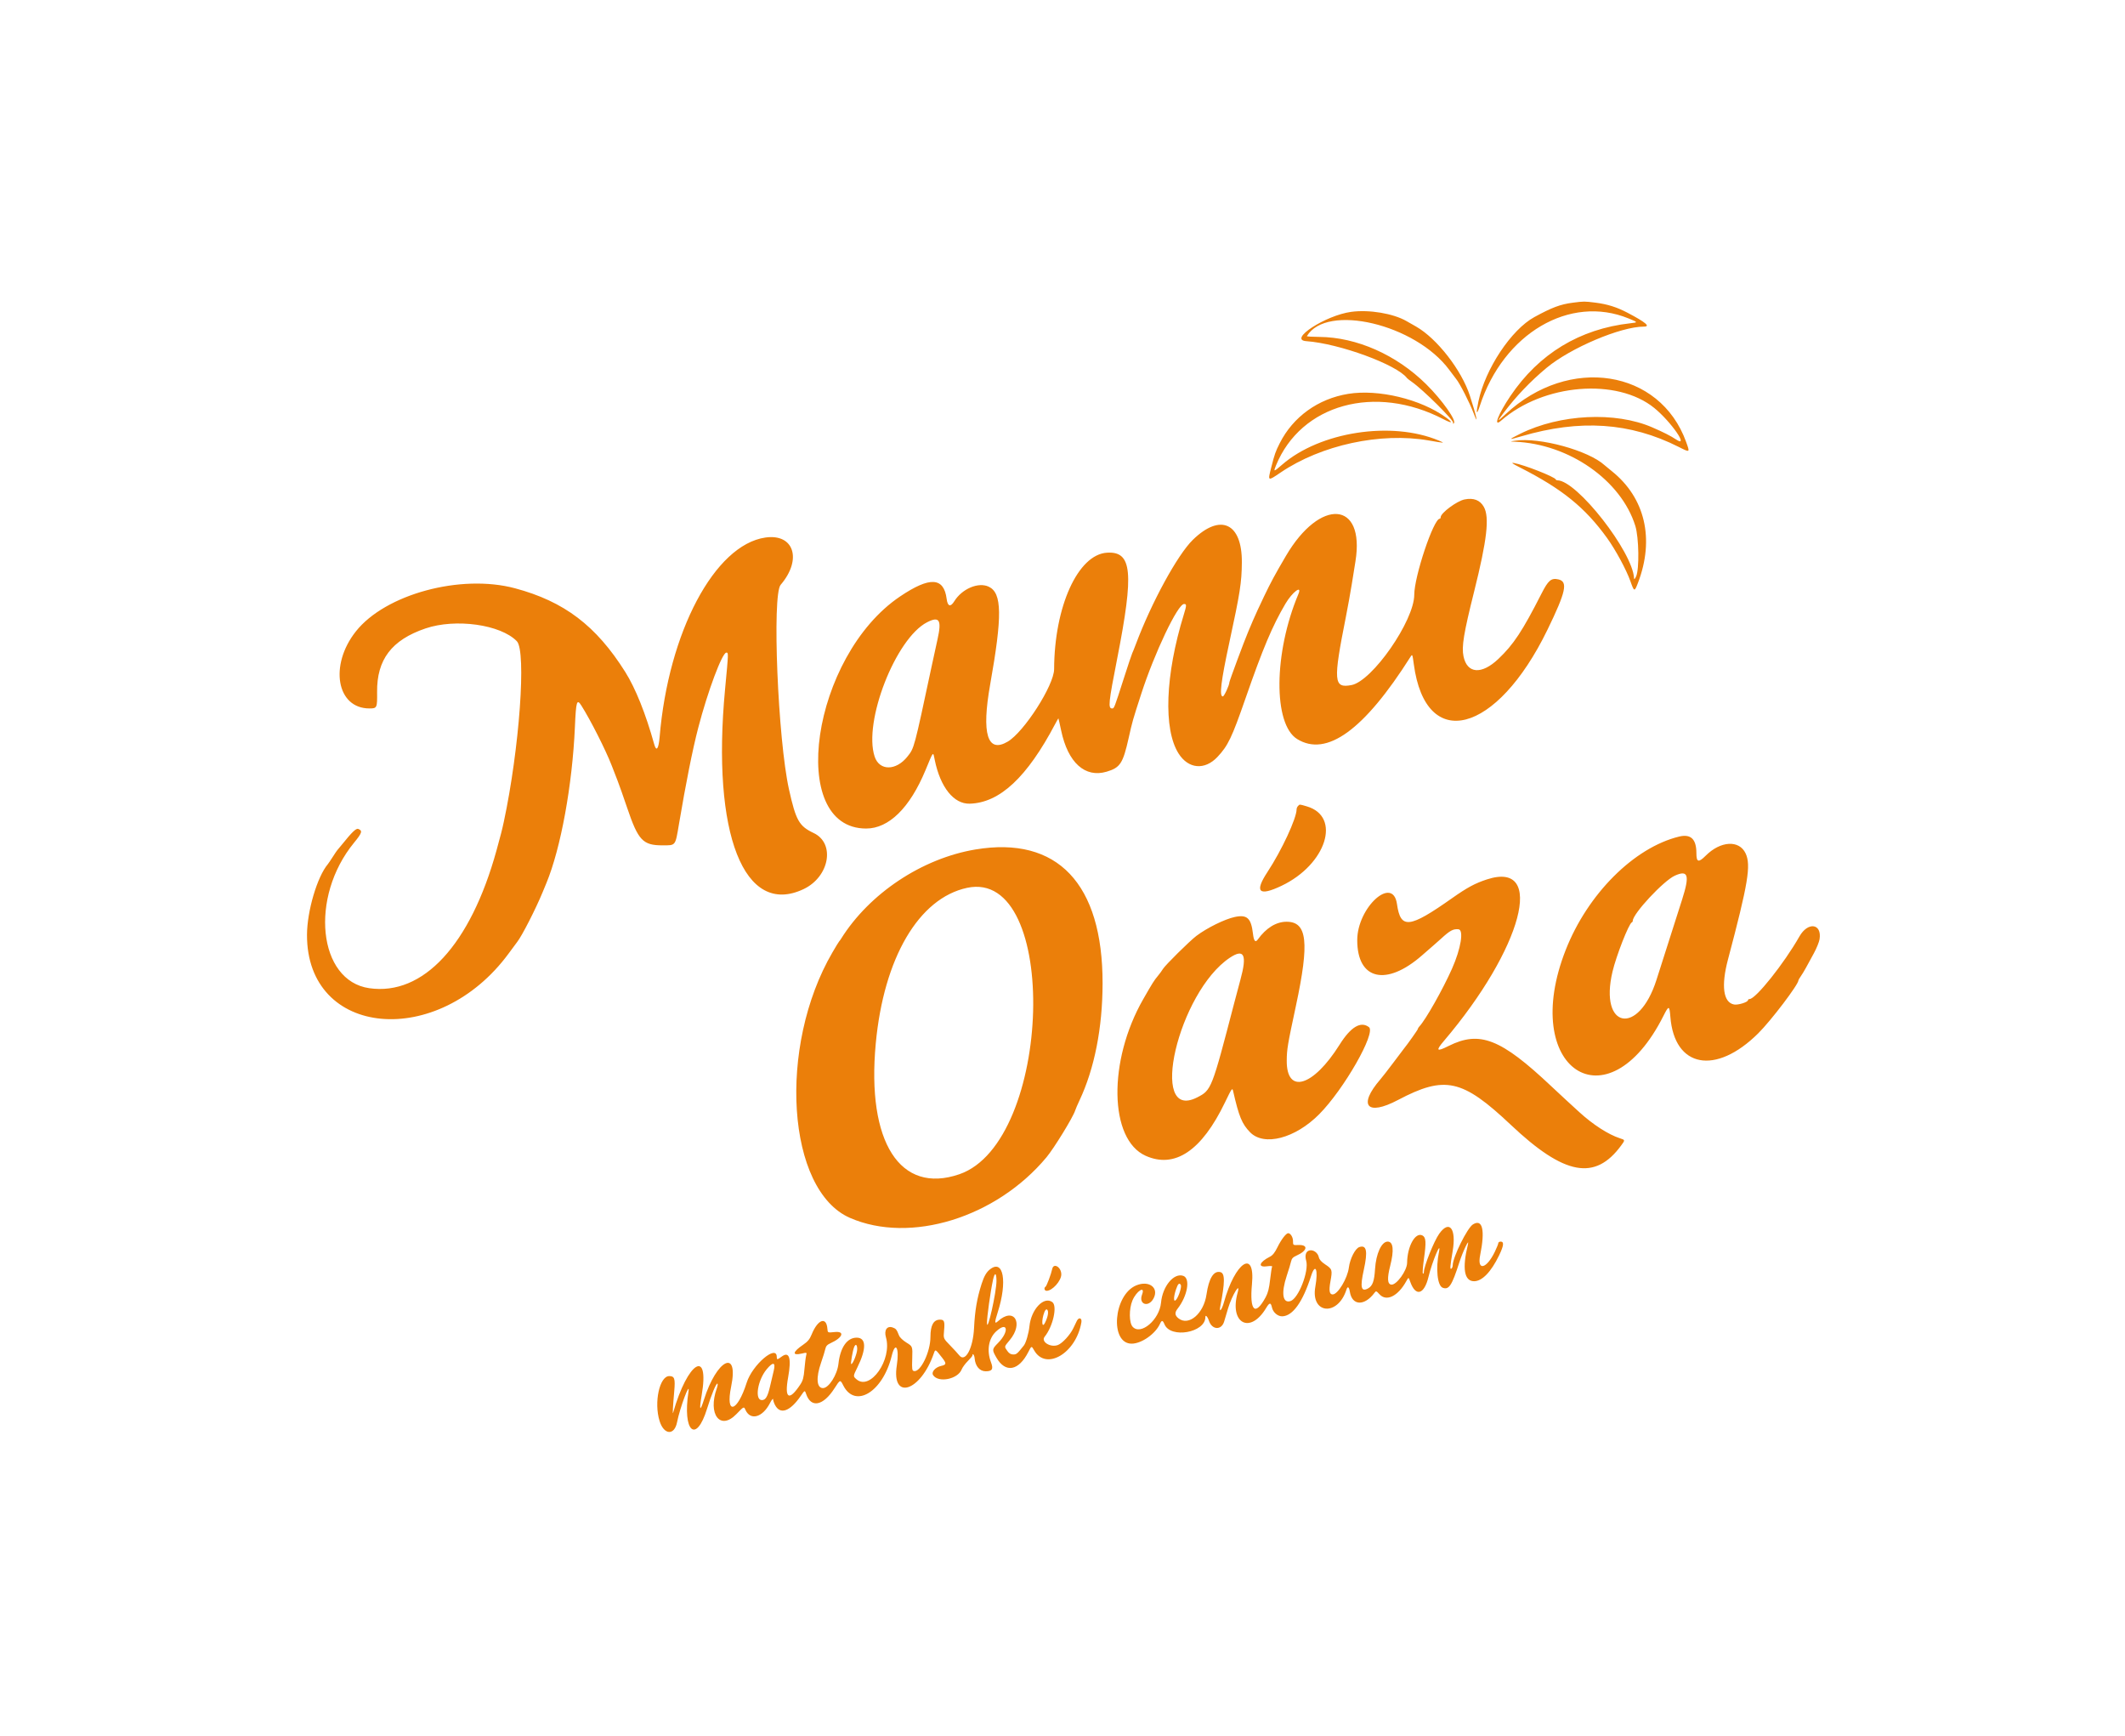 <svg xmlns="http://www.w3.org/2000/svg" width="1770" height="1446" viewBox="0 0 1770 1446" version="1.1"><path d="M 1310.092 252.084 C 1299.681 253.432, 1292.781 256.009, 1278.031 264.061 C 1258.819 274.547, 1237.140 307.188, 1231.463 334.177 C 1229.284 344.534, 1229.838 346.493, 1232.574 338.107 C 1252.293 277.676, 1307.565 245.159, 1356.500 265.199 C 1364.500 268.475, 1364.500 268.475, 1358 269.206 C 1315.842 273.945, 1281.788 294.597, 1258.076 329.807 C 1247.735 345.162, 1243.553 356.221, 1250.321 350.313 C 1285.620 319.499, 1346.871 314.473, 1377.995 339.837 C 1392.013 351.262, 1407.431 373.649, 1395.956 365.919 C 1391.712 363.060, 1385.708 360.013, 1376.172 355.880 C 1345.473 342.574, 1299.390 344.821, 1266.248 361.241 C 1256.113 366.262, 1256.228 366.581, 1267.031 363.402 C 1316.081 348.965, 1357.818 351.770, 1398.328 372.225 C 1407.779 376.998, 1407.698 377.053, 1404.457 368.071 C 1382.619 307.529, 1306.873 295.770, 1254.250 344.752 C 1246.875 351.617, 1246.603 351.532, 1252.202 344.116 C 1262.871 329.985, 1274.634 317.646, 1288.212 306.341 C 1308.190 289.709, 1349.986 272, 1369.263 272 C 1375.033 272, 1370.778 268.401, 1355.592 260.438 C 1346.617 255.732, 1338.821 253.291, 1328.722 252.024 C 1319.704 250.894, 1319.269 250.895, 1310.092 252.084 M 1125.500 259.705 C 1104.014 262.612, 1072.708 283.006, 1088.041 284.109 C 1115.638 286.094, 1163.644 303.714, 1172 314.925 C 1172.275 315.294, 1174.075 316.692, 1176 318.030 C 1185.364 324.542, 1211.456 350.452, 1210.389 352.180 C 1209.953 352.886, 1210.141 353.031, 1210.892 352.567 C 1213.729 350.813, 1201.374 333.281, 1187.941 320 C 1163.136 295.476, 1130.017 280.821, 1098.854 280.582 C 1092.999 280.537, 1088.364 280.242, 1088.554 279.927 C 1105.109 252.450, 1178.837 269.894, 1207.124 307.980 C 1209.787 311.566, 1212.376 314.993, 1212.878 315.595 C 1215.920 319.249, 1224.210 335.509, 1227.498 344.272 C 1231.813 355.773, 1229.784 346.357, 1224.315 329.500 C 1217.398 308.183, 1196.957 281.934, 1179.500 271.953 C 1177.300 270.696, 1173.670 268.624, 1171.433 267.350 C 1160.309 261.014, 1140.365 257.695, 1125.500 259.705 M 1123 328.004 C 1097.964 332.054, 1077.053 347.106, 1065.972 369.054 C 1062.397 376.136, 1061.753 377.961, 1058.937 389 C 1055.884 400.967, 1055.772 400.901, 1066.635 393.536 C 1100.512 370.565, 1149.895 359.867, 1190 366.811 C 1203.724 369.187, 1203.880 369.189, 1198.500 366.924 C 1159.164 350.364, 1099.466 359.550, 1067.878 387.025 C 1060.919 393.078, 1060.574 393.127, 1062.767 387.750 C 1083.626 336.603, 1145.409 319.508, 1202.332 349.134 C 1209.683 352.960, 1210.660 352.227, 1204.341 347.628 C 1183.464 332.431, 1148.208 323.925, 1123 328.004 M 1262 367.021 C 1257.500 367.700, 1257.500 367.700, 1261.500 367.853 C 1306.801 369.590, 1350.285 399.901, 1362.133 438 C 1365.135 447.653, 1365.545 474.048, 1362.786 480 C 1361.749 482.236, 1361.134 482.841, 1361.082 481.676 C 1360.096 459.648, 1313.417 400, 1297.164 400 C 1296.615 400, 1296.017 399.660, 1295.833 399.245 C 1294.860 397.042, 1269.321 387.030, 1261 385.590 C 1258.375 385.136, 1259.625 386.063, 1266 389.299 C 1301.076 407.105, 1320.275 422.647, 1338.603 448.071 C 1345.674 457.878, 1354.644 474.478, 1358.020 484 C 1361.208 492.995, 1361.428 493.041, 1364.367 485.331 C 1378.294 448.796, 1370.292 414.637, 1342.603 392.428 C 1339.910 390.268, 1337.210 388.044, 1336.603 387.486 C 1323.200 375.162, 1282.341 363.953, 1262 367.021 M 1219.917 415.921 C 1213.535 417.185, 1200 427.234, 1200 430.708 C 1200 431.419, 1199.640 432, 1199.199 432 C 1194.093 432, 1178.021 479.979, 1177.994 495.301 C 1177.957 516.989, 1142.985 567.286, 1125.687 570.531 C 1110.789 573.326, 1110.324 567.697, 1121.009 513.880 C 1122.605 505.839, 1124.841 493.464, 1125.978 486.380 C 1127.114 479.296, 1128.484 470.763, 1129.022 467.418 C 1137.108 417.124, 1099.647 414.291, 1071.054 463.035 C 1061.911 478.621, 1058.735 484.497, 1052.965 496.501 C 1049.264 504.201, 1045.014 513.426, 1043.522 517.001 C 1042.030 520.575, 1040.228 524.850, 1039.516 526.500 C 1036.572 533.332, 1024 567.133, 1024 568.218 C 1024 570.569, 1019.633 580, 1018.545 580 C 1015.456 580, 1016.977 567.399, 1023.979 535 C 1032.921 493.625, 1034.243 485.179, 1034.388 468.500 C 1034.673 435.499, 1016.560 427.115, 993.539 449.591 C 980.803 462.026, 959.178 501.636, 946.092 536.500 C 944.854 539.800, 943.495 543.175, 943.074 544 C 942.652 544.825, 939.493 554.275, 936.054 565 C 928.088 589.843, 928.027 590, 926.347 590 C 922.841 590, 923.302 585.445, 930.550 548.500 C 944.681 476.477, 942.982 458.952, 922 460.287 C 897.851 461.823, 878.199 505.156, 878.020 557.268 C 877.974 570.650, 852.972 609.657, 839.310 617.664 C 822.443 627.549, 817.442 611.164, 824.762 570 C 834.951 512.698, 834.679 493.872, 823.583 488.606 C 814.979 484.524, 801.312 490.299, 794.847 500.750 C 791.706 505.829, 789.327 505.078, 788.509 498.750 C 786.168 480.633, 774.520 480.021, 749.722 496.714 C 676.064 546.298, 655.049 690, 721.456 690 C 740.346 690, 757.843 672.817, 770.843 641.500 C 777.748 624.863, 777.083 625.591, 778.608 633 C 783.288 655.728, 794.463 669.670, 807.706 669.302 C 832.727 668.606, 855.475 647.377, 878.970 602.794 C 880.328 600.216, 881.520 598.195, 881.619 598.303 C 881.717 598.411, 882.742 602.977, 883.897 608.449 C 889.540 635.182, 903.753 648.011, 921.792 642.654 C 933.034 639.316, 935.370 635.749, 940.081 614.722 C 943.263 600.525, 943.438 599.910, 950.534 578 C 961.661 543.649, 981.004 503.035, 986.250 503.009 C 988.469 502.998, 988.438 504.026, 985.985 512 C 970.558 562.131, 968.873 607.285, 981.673 627.500 C 989.868 640.442, 1003.481 641.632, 1014.107 630.335 C 1022.863 621.026, 1026.089 614.283, 1037.478 581.500 C 1051.848 540.134, 1059.830 521.218, 1070.684 502.806 C 1076.469 492.992, 1084.851 486.741, 1081.474 494.758 C 1060.880 543.653, 1060.380 603.074, 1080.459 615.478 C 1105.023 630.653, 1136.235 608.015, 1174.870 547 C 1176.415 544.561, 1176.482 544.711, 1177.623 553.216 C 1187.504 626.849, 1246.533 611.620, 1288.927 524.500 C 1304.413 492.677, 1306.210 484.303, 1297.942 482.487 C 1292.065 481.196, 1289.608 483.282, 1283.982 494.340 C 1268.123 525.511, 1260.643 536.839, 1248.052 548.754 C 1234.047 562.007, 1222.031 561.102, 1219.014 546.567 C 1217.340 538.502, 1219.151 527.482, 1227.900 492.500 C 1238.615 449.657, 1240.785 430.728, 1235.965 422.152 C 1232.780 416.484, 1227.474 414.424, 1219.917 415.921 M 637.500 447.662 C 595.272 453.778, 556.778 526.370, 549.437 613.734 C 548.593 623.769, 546.721 626.292, 544.920 619.821 C 537.820 594.310, 529.358 573.205, 520.744 559.524 C 496.525 521.057, 469.926 500.878, 429 489.924 C 383.772 477.819, 320.965 494.826, 296.416 525.826 C 274.046 554.076, 280.430 590.098, 307.788 589.985 C 314.062 589.959, 314.246 589.564, 314.101 576.370 C 313.805 549.303, 326.223 532.957, 354.358 523.380 C 379.447 514.840, 416.985 520.076, 430.500 534 C 438.533 542.276, 432.642 623.760, 419.620 684.500 C 418.216 691.046, 417.160 695.181, 413.550 708.250 C 391.833 786.880, 352.476 829.462, 307.531 822.955 C 264.882 816.780, 257.644 747.178, 294.929 701.768 C 301.612 693.628, 302.170 691.770, 298.371 690.312 C 296.650 689.652, 293.154 692.989, 285.216 702.873 C 283.172 705.418, 281.258 707.725, 280.963 708 C 280.668 708.275, 278.992 710.750, 277.239 713.500 C 275.487 716.250, 273.627 719.005, 273.107 719.622 C 264.207 730.176, 255.781 758.697, 255.713 778.500 C 255.418 864.143, 364.917 874.175, 423.802 793.900 C 427.191 789.280, 430.322 785.050, 430.760 784.500 C 434.688 779.566, 446.162 757.141, 451.993 743 C 453.241 739.975, 454.634 736.600, 455.090 735.500 C 467.128 706.456, 476.749 653.744, 478.876 605.189 C 479.814 583.775, 480.483 581.637, 484.334 587.737 C 492.005 599.888, 504.427 624.448, 509.504 637.500 C 510.787 640.800, 512.997 646.496, 514.413 650.157 C 515.830 653.818, 519.425 664.007, 522.401 672.799 C 531.573 699.886, 535.453 704, 551.828 704 C 562.994 704, 562.431 704.724, 565.528 686.390 C 571.437 651.411, 576.883 624.194, 581.604 606.049 C 589.500 575.696, 601.547 543.500, 605.008 543.500 C 606.822 543.500, 606.830 543.281, 603.935 574 C 592.572 694.556, 619.810 763.897, 669.321 740.455 C 690.892 730.242, 695.915 702.349, 677.734 693.741 C 665.595 687.993, 662.956 683.335, 657.202 657.500 C 647.910 615.777, 642.987 495.506, 650.226 487.049 C 668.340 465.887, 661.337 444.210, 637.500 447.662 M 772.227 518.215 C 746.073 531.604, 718.919 601.155, 728.538 630.116 C 732.520 642.102, 746.384 642.046, 755.901 630.006 C 761.540 622.872, 761.282 623.835, 775.981 555 C 777.567 547.575, 779.795 537.342, 780.932 532.261 C 784.506 516.291, 782.454 512.980, 772.227 518.215 M 1081.200 671.200 C 1080.540 671.860, 1080 673.096, 1080 673.948 C 1080 681.463, 1067.553 708.233, 1055.653 726.312 C 1044.695 742.959, 1048.535 746.679, 1067.411 737.706 C 1104.797 719.934, 1117.507 679.976, 1088.461 671.532 C 1082.152 669.697, 1082.678 669.722, 1081.200 671.200 M 1398.500 696.723 C 1361.014 705.921, 1322.533 744.387, 1304.185 791 C 1265.257 889.896, 1338.711 939.367, 1385.639 845.859 C 1389.999 837.172, 1390.568 837.261, 1391.310 846.750 C 1394.637 889.274, 1429.084 895.740, 1464.558 860.500 C 1475.265 849.864, 1498 819.893, 1498 816.414 C 1498 816.081, 1498.848 814.614, 1499.885 813.154 C 1500.921 811.694, 1502.875 808.475, 1504.227 806 C 1505.578 803.525, 1508.535 798.106, 1510.797 793.959 C 1513.059 789.811, 1515.212 784.529, 1515.581 782.220 C 1517.686 769.057, 1505.891 767.395, 1498.823 779.859 C 1486.143 802.221, 1462.417 832, 1457.281 832 C 1456.577 832, 1456 832.401, 1456 832.891 C 1456 834.574, 1447.716 837.169, 1444.357 836.539 C 1435.347 834.849, 1433.489 821, 1439.322 799 C 1456.109 735.675, 1458.621 720.553, 1453.988 710.698 C 1448.659 699.362, 1433.119 700.250, 1420.772 712.596 C 1414.760 718.608, 1413 718.134, 1413 710.499 C 1413 698.751, 1408.327 694.311, 1398.500 696.723 M 812.500 707.439 C 767.995 714.876, 724.176 744.008, 700.500 781.900 C 699.950 782.780, 699.258 783.725, 698.962 784 C 698.666 784.275, 696.190 788.325, 693.459 793 C 647.462 871.748, 655.321 991.343, 708 1014.259 C 758.271 1036.127, 829.723 1014.087, 871.667 963.775 C 878.014 956.162, 893.765 930.478, 895.551 924.831 C 895.956 923.549, 897.561 919.800, 899.118 916.500 C 911.621 889.992, 918.331 856.038, 918.386 819 C 918.510 735.850, 880.724 696.038, 812.500 707.439 M 1395 729.268 C 1385.581 733.537, 1360 761.020, 1360 766.872 C 1360 767.401, 1359.640 767.983, 1359.200 768.167 C 1356.730 769.197, 1346.263 795.898, 1343.122 809.183 C 1331.850 856.861, 1364.799 862.993, 1379.754 816 C 1383.483 804.282, 1388.616 788.203, 1401.078 749.201 C 1407.592 728.813, 1406.185 724.200, 1395 729.268 M 1238.500 732.378 C 1228.603 735.614, 1222.100 739.118, 1209.500 748.002 C 1173.733 773.223, 1166.604 773.980, 1163.601 752.872 C 1160.167 728.728, 1130.500 755.730, 1130.500 783 C 1130.500 816.094, 1154.676 821.745, 1184.478 795.618 C 1188.315 792.253, 1192.772 788.375, 1194.382 787 C 1195.992 785.625, 1198.702 783.224, 1200.404 781.663 C 1207.755 774.928, 1210.410 773.491, 1214.775 773.885 C 1219.426 774.305, 1216.888 789.958, 1209.456 806.697 C 1201.754 824.041, 1187.478 849.294, 1182.250 854.821 C 1181.563 855.548, 1181 856.482, 1181 856.896 C 1181 857.501, 1172.670 869.269, 1169.247 873.500 C 1168.802 874.050, 1164.894 879.225, 1160.563 885 C 1156.232 890.775, 1151.423 896.962, 1149.876 898.749 C 1130.866 920.705, 1138.481 929.769, 1164.430 916.073 C 1203.548 895.428, 1217.994 898.617, 1258.500 936.841 C 1303.062 978.892, 1328.606 983.637, 1350.369 953.906 C 1353.707 949.345, 1353.715 949.387, 1349.250 947.940 C 1339.628 944.823, 1326.714 936.491, 1315.341 926.061 C 1312.678 923.620, 1307.800 919.148, 1304.500 916.124 C 1301.200 913.100, 1295.575 907.868, 1292 904.498 C 1250.098 864.995, 1232.519 858.107, 1206.648 871.056 C 1196.572 876.100, 1195.652 875.174, 1202.608 866.993 C 1268.164 789.894, 1287.797 716.260, 1238.500 732.378 M 805.500 739.396 C 765.284 748.038, 736.128 797.731, 729.459 869 C 721.766 951.204, 749.690 994.893, 799.068 977.911 C 876.848 951.161, 883.007 722.740, 805.500 739.396 M 1028.500 763.659 C 1020.152 765.441, 1005.291 772.762, 996.500 779.423 C 990.927 783.646, 970.576 803.763, 968.694 806.908 C 967.841 808.334, 965.875 811.018, 964.324 812.874 C 961.289 816.506, 959.879 818.751, 952.142 832.279 C 922.788 883.600, 923.823 948.877, 954.208 962.513 C 978.532 973.429, 1000.944 958.375, 1020.328 918.100 C 1025.950 906.418, 1026.442 905.718, 1027.078 908.500 C 1031.979 929.932, 1034.488 936.025, 1041.264 942.958 C 1052.904 954.866, 1078.841 948.085, 1098.847 927.903 C 1119.463 907.105, 1146.348 860.021, 1140.250 855.392 C 1133.424 850.210, 1125.107 855.179, 1115.803 869.998 C 1093.804 905.035, 1071.552 911.709, 1071.783 883.200 C 1071.859 873.769, 1072.464 870.168, 1079.460 837.500 C 1090.772 784.671, 1088.868 767.625, 1071.657 767.625 C 1062.980 767.625, 1054.571 772.806, 1047.671 782.403 C 1045.625 785.249, 1044.358 783.699, 1043.624 777.454 C 1042.110 764.576, 1038.714 761.479, 1028.500 763.659 M 1024.390 797.592 C 981.416 826.235, 955.978 934.928, 997.166 913.915 C 1009.081 907.837, 1009.260 907.382, 1028.114 835 C 1029.761 828.675, 1032.038 820.125, 1033.172 816 C 1038.914 795.127, 1036.302 789.653, 1024.390 797.592 M 1226.862 1019.690 C 1222.148 1022.615, 1210.110 1046.927, 1210.027 1053.691 C 1210.012 1054.896, 1209.484 1056.201, 1208.853 1056.591 C 1207.630 1057.347, 1207.844 1054.594, 1209.992 1041.903 C 1213.171 1023.126, 1207.248 1015.543, 1198.750 1027.509 C 1194.391 1033.646, 1186 1054.653, 1186 1059.428 C 1186 1060.357, 1185.639 1060.895, 1185.198 1060.622 C 1184.757 1060.350, 1185.179 1054.614, 1186.136 1047.877 C 1188.028 1034.554, 1187.751 1030.472, 1184.849 1028.919 C 1178.962 1025.769, 1172.188 1037.811, 1172.035 1051.696 C 1171.963 1058.235, 1163.083 1070.432, 1158.832 1069.830 C 1155.602 1069.373, 1155.325 1064.477, 1157.947 1054.207 C 1161.284 1041.138, 1160.539 1034, 1155.839 1034 C 1150.756 1034, 1146.130 1044.042, 1145.335 1056.804 C 1144.694 1067.088, 1143.271 1070.982, 1139.398 1073.055 C 1133.669 1076.121, 1132.764 1071.991, 1135.978 1057.449 C 1139.405 1041.949, 1138.307 1036.481, 1132.190 1038.578 C 1128.806 1039.738, 1124.442 1048.307, 1123.534 1055.576 C 1122.403 1064.626, 1114.358 1078, 1110.046 1078 C 1107.313 1078, 1106.778 1074.876, 1108.183 1067.120 C 1109.916 1057.548, 1109.718 1056.906, 1103.819 1053.001 C 1100.562 1050.845, 1098.938 1048.995, 1098.482 1046.917 C 1097.672 1043.231, 1093.882 1040.562, 1090.618 1041.381 C 1087.734 1042.105, 1086.692 1045.439, 1087.964 1049.873 C 1090.457 1058.566, 1081.579 1081.412, 1074.883 1083.537 C 1068.316 1085.621, 1067.014 1076.830, 1071.768 1062.500 C 1073.410 1057.550, 1075.053 1052.116, 1075.418 1050.424 C 1075.917 1048.115, 1077.024 1046.933, 1079.860 1045.682 C 1089.033 1041.635, 1090.003 1036.524, 1081.536 1036.845 C 1077.001 1037.016, 1077 1037.015, 1077 1033.580 C 1077 1030.347, 1074.950 1027, 1072.969 1027 C 1071.241 1027, 1067.138 1032.369, 1064.092 1038.617 C 1061.875 1043.163, 1060.090 1045.409, 1057.753 1046.590 C 1048.894 1051.067, 1047.381 1055.605, 1055.087 1054.583 C 1058.114 1054.181, 1059.944 1054.281, 1059.606 1054.829 C 1059.293 1055.335, 1058.543 1060.193, 1057.940 1065.625 C 1057.133 1072.884, 1056.152 1076.772, 1054.235 1080.300 C 1045.464 1096.446, 1040.696 1091.876, 1042.818 1069.358 C 1045.602 1039.818, 1028.817 1050.854, 1019.407 1084.750 C 1017.703 1090.888, 1015.322 1093.643, 1016.382 1088.250 C 1020.384 1067.890, 1020.421 1060.395, 1016.526 1059.417 C 1010.933 1058.014, 1006.908 1064.493, 1004.941 1078.065 C 1002.633 1093.997, 990.156 1104.630, 981.635 1097.927 C 978.527 1095.483, 978.304 1093.160, 980.863 1089.885 C 989.155 1079.267, 991.682 1064.667, 985.598 1062.528 C 977.796 1059.784, 968.339 1071.159, 967.076 1084.807 C 965.751 1099.133, 950.172 1112.373, 943.420 1104.912 C 940.420 1101.597, 940.319 1090.021, 943.229 1083.093 C 946.617 1075.025, 954.201 1070.330, 951.261 1078.120 C 948.156 1086.345, 956.649 1089.179, 960.837 1081.316 C 965.562 1072.444, 957.018 1066.041, 946.384 1070.484 C 927.390 1078.420, 924.221 1119, 942.595 1119 C 950.772 1119, 962.348 1110.916, 966.164 1102.539 C 967.657 1099.262, 968.483 1099.337, 969.951 1102.883 C 974.960 1114.974, 1004 1109.841, 1004 1096.864 C 1004 1094.567, 1005.822 1096.430, 1006.967 1099.899 C 1009.533 1107.674, 1017.443 1108.037, 1019.678 1100.482 C 1020.326 1098.292, 1021.794 1093.350, 1022.941 1089.500 C 1026.138 1078.768, 1033.631 1066.510, 1030.860 1076.545 C 1023.780 1102.187, 1041.321 1111.555, 1054.650 1089.250 C 1057.428 1084.602, 1058.516 1084.520, 1059.475 1088.886 C 1060.370 1092.961, 1064.305 1096.324, 1068.054 1096.218 C 1076.779 1095.969, 1085.135 1084.296, 1092.009 1062.750 C 1095.686 1051.226, 1098.150 1057.311, 1095.594 1071.604 C 1091.515 1094.417, 1114.352 1096.522, 1121.502 1073.992 C 1122.494 1070.869, 1123.688 1071.645, 1124.360 1075.850 C 1126.215 1087.450, 1136.534 1087.857, 1144.870 1076.659 C 1146.170 1074.913, 1146.386 1074.977, 1149.064 1077.909 C 1154.833 1084.225, 1164.481 1079.471, 1171.375 1066.915 C 1173.251 1063.500, 1173.251 1063.500, 1174.637 1067.434 C 1179.130 1080.189, 1186.290 1078.239, 1189.874 1063.285 C 1192.853 1050.851, 1200.733 1032.071, 1198.595 1042.500 C 1195.760 1056.325, 1197.234 1070.724, 1201.657 1072.422 C 1206.846 1074.413, 1209.325 1070.658, 1215.470 1051.500 C 1218.479 1042.119, 1224.211 1030.166, 1222.663 1036.500 C 1217.799 1056.408, 1219.598 1067, 1227.843 1067 C 1234.512 1067, 1241.974 1059.292, 1248.629 1045.528 C 1252.554 1037.411, 1252.960 1034, 1250 1034 C 1248.900 1034, 1248 1034.563, 1247.999 1035.250 C 1247.999 1035.938, 1246.691 1039.200, 1245.092 1042.500 C 1238.106 1056.922, 1230.163 1058.679, 1232.903 1045.197 C 1237.133 1024.377, 1234.849 1014.734, 1226.862 1019.690 M 876.444 1056.750 C 875.472 1061.250, 871.807 1071.001, 870.870 1071.580 C 869.317 1072.540, 869.951 1075, 871.750 1074.993 C 876.561 1074.975, 884 1066.664, 884 1061.306 C 884 1055.259, 877.600 1051.400, 876.444 1056.750 M 824.615 1057.088 C 821.632 1059.435, 819.682 1062.812, 817.638 1069.172 C 813.805 1081.102, 812.034 1091.422, 811.329 1105.941 C 810.504 1122.948, 803.965 1135.039, 799.003 1128.732 C 797.886 1127.311, 794.445 1123.561, 791.357 1120.398 C 785.744 1114.648, 785.744 1114.648, 786.335 1108.311 C 787.069 1100.453, 786.543 1099, 782.964 1099 C 777.587 1099, 775 1103.681, 775 1113.409 C 775 1125.813, 766.770 1142.903, 761.324 1141.808 C 759.676 1141.477, 759.532 1140.466, 759.830 1131.356 C 760.159 1121.270, 760.159 1121.270, 755.056 1118.129 C 752.123 1116.325, 749.491 1113.821, 748.869 1112.245 C 746.900 1107.253, 746.317 1106.508, 743.625 1105.549 C 738.862 1103.853, 736.207 1107.684, 737.950 1113.738 C 743.274 1132.232, 724.828 1158.515, 713.425 1148.683 C 710.500 1146.161, 710.500 1146.161, 714.126 1138.815 C 721.822 1123.221, 721.617 1114, 713.574 1114 C 705.560 1114, 699.884 1122.131, 698.382 1135.764 C 697.372 1144.929, 690.323 1156, 685.496 1156 C 680.189 1156, 679.538 1147.356, 683.902 1134.830 C 685.497 1130.248, 687.095 1125.095, 687.453 1123.379 C 687.945 1121.015, 689.024 1119.842, 691.903 1118.544 C 701.991 1113.995, 703.996 1108.402, 695.210 1109.320 C 689.420 1109.925, 689.420 1109.925, 689.186 1106.713 C 688.420 1096.192, 681.218 1098.673, 676.106 1111.217 C 674.415 1115.369, 672.856 1117.249, 668.824 1120 C 660.151 1125.917, 659.605 1129.114, 667.580 1127.289 C 672.156 1126.242, 672.156 1126.242, 671.476 1128.871 C 671.101 1130.317, 670.461 1135.422, 670.053 1140.215 C 669.457 1147.229, 668.786 1149.725, 666.618 1153.002 C 657.234 1167.181, 653.241 1164.868, 656.456 1147.114 C 659.365 1131.045, 657.501 1125.035, 651.082 1129.781 C 647.425 1132.485, 647 1132.519, 647 1130.107 C 647 1119.234, 626.636 1136.601, 621.942 1151.478 C 614.095 1176.343, 604.048 1178.847, 609.013 1154.701 C 615.585 1122.740, 596.959 1131.875, 586.285 1165.848 C 583.048 1176.150, 582.278 1174.567, 584.437 1162.055 C 591.242 1122.621, 572.840 1133.802, 560.663 1176.500 C 560.092 1178.501, 560.447 1171.809, 561.626 1158.323 C 562.522 1148.073, 561.823 1146, 557.466 1146 C 549.347 1146, 544.597 1167.899, 549.366 1183.345 C 552.993 1195.093, 561.730 1195.725, 563.959 1184.401 C 566.332 1172.351, 574.944 1149.315, 573.456 1159 C 568.341 1192.290, 579.834 1202.769, 588.947 1173.125 C 592.544 1161.423, 596.725 1151.392, 597.629 1152.295 C 597.960 1152.627, 597.702 1154.383, 597.056 1156.199 C 589.359 1177.823, 599.866 1191.649, 613.373 1177.669 C 619.607 1171.216, 619.607 1171.216, 620.846 1174.014 C 624.957 1183.301, 635.141 1180.561, 641.338 1168.500 C 642.751 1165.750, 643.928 1164.310, 643.953 1165.300 C 643.979 1166.289, 644.680 1168.414, 645.510 1170.020 C 649.838 1178.388, 658.035 1175.530, 666.975 1162.536 C 670.361 1157.616, 670.361 1157.616, 671.478 1160.936 C 675.492 1172.856, 685.689 1170.835, 695.021 1156.270 C 699.839 1148.750, 699.839 1148.750, 702.401 1153.805 C 712.276 1173.292, 735.349 1159.242, 742.719 1129.254 C 745.890 1116.351, 749.256 1122.499, 746.991 1137.057 C 742.366 1166.787, 766.852 1158.921, 777.807 1127.158 C 779.098 1123.415, 779.024 1123.377, 784.804 1130.783 C 788.466 1135.475, 788.348 1136.545, 784.068 1137.485 C 779.065 1138.584, 775.509 1142.627, 777.245 1145.243 C 781.630 1151.847, 797.824 1148.594, 801.012 1140.469 C 801.679 1138.768, 803.975 1135.638, 806.113 1133.513 C 808.251 1131.387, 810 1129.278, 810 1128.824 C 810 1126.431, 811.610 1128.464, 811.812 1131.111 C 812.312 1137.673, 815.976 1142, 821.033 1142 C 826.515 1142, 827.595 1140.124, 825.408 1134.398 C 821.740 1124.794, 823.430 1114.651, 829.661 1108.862 C 839.299 1099.909, 840.918 1108.682, 831.408 1118.328 C 826.195 1123.616, 826.151 1123.988, 829.969 1130.643 C 837.454 1143.695, 848.539 1141.711, 856.559 1125.883 C 859.187 1120.698, 859.187 1120.698, 861.343 1124.505 C 871.207 1141.919, 896.466 1126.944, 900.739 1101.148 C 901.335 1097.551, 898.603 1096.719, 896.966 1100 C 896.554 1100.825, 895.216 1103.601, 893.993 1106.169 C 891.374 1111.667, 884.906 1118.705, 881.164 1120.128 C 874.976 1122.480, 866.790 1117.359, 870.129 1113.224 C 877.110 1104.583, 880.878 1087.581, 876.519 1084.392 C 869.468 1079.231, 858.897 1090.393, 857.467 1104.509 C 856.884 1110.272, 854.553 1118.326, 852.848 1120.471 C 847.265 1127.496, 846.671 1128, 843.979 1128 C 841.982 1128, 840.521 1127.135, 839.068 1125.096 C 836.402 1121.352, 836.342 1121.642, 840.936 1116.179 C 852.991 1101.848, 844.619 1088.123, 831.250 1100.299 C 828.338 1102.951, 828.297 1101.455, 831.044 1092.880 C 839.246 1067.285, 835.830 1048.267, 824.615 1057.088 M 827.147 1065.750 C 825.032 1075.299, 821.951 1097.405, 822.094 1102 C 822.351 1110.244, 830 1076.140, 830 1066.750 C 830 1059.772, 828.582 1059.275, 827.147 1065.750 M 979.594 1073.678 C 977.257 1080.536, 977.386 1085.355, 979.822 1082.190 C 982.017 1079.337, 984.419 1071.487, 983.535 1070.056 C 982.279 1068.024, 981.175 1069.038, 979.594 1073.678 M 869.913 1092.690 C 867.284 1099.511, 867.759 1106.939, 870.476 1101.500 C 873.071 1096.306, 873.727 1091.567, 871.998 1090.499 C 871.447 1090.158, 870.509 1091.144, 869.913 1092.690 M 711.488 1121.750 C 710.199 1124.855, 708.290 1136, 709.047 1136 C 710.436 1136, 714 1127.014, 714 1123.511 C 714 1119.773, 712.690 1118.854, 711.488 1121.750 M 638.472 1140.469 C 630.947 1149.652, 628.458 1166, 634.584 1166 C 637.704 1166, 639.435 1163.086, 641.414 1154.500 C 642.302 1150.650, 643.656 1144.912, 644.424 1141.750 C 646.237 1134.280, 643.947 1133.787, 638.472 1140.469" stroke="none" fill="#eb7f0a" fill-rule="evenodd"/></svg>